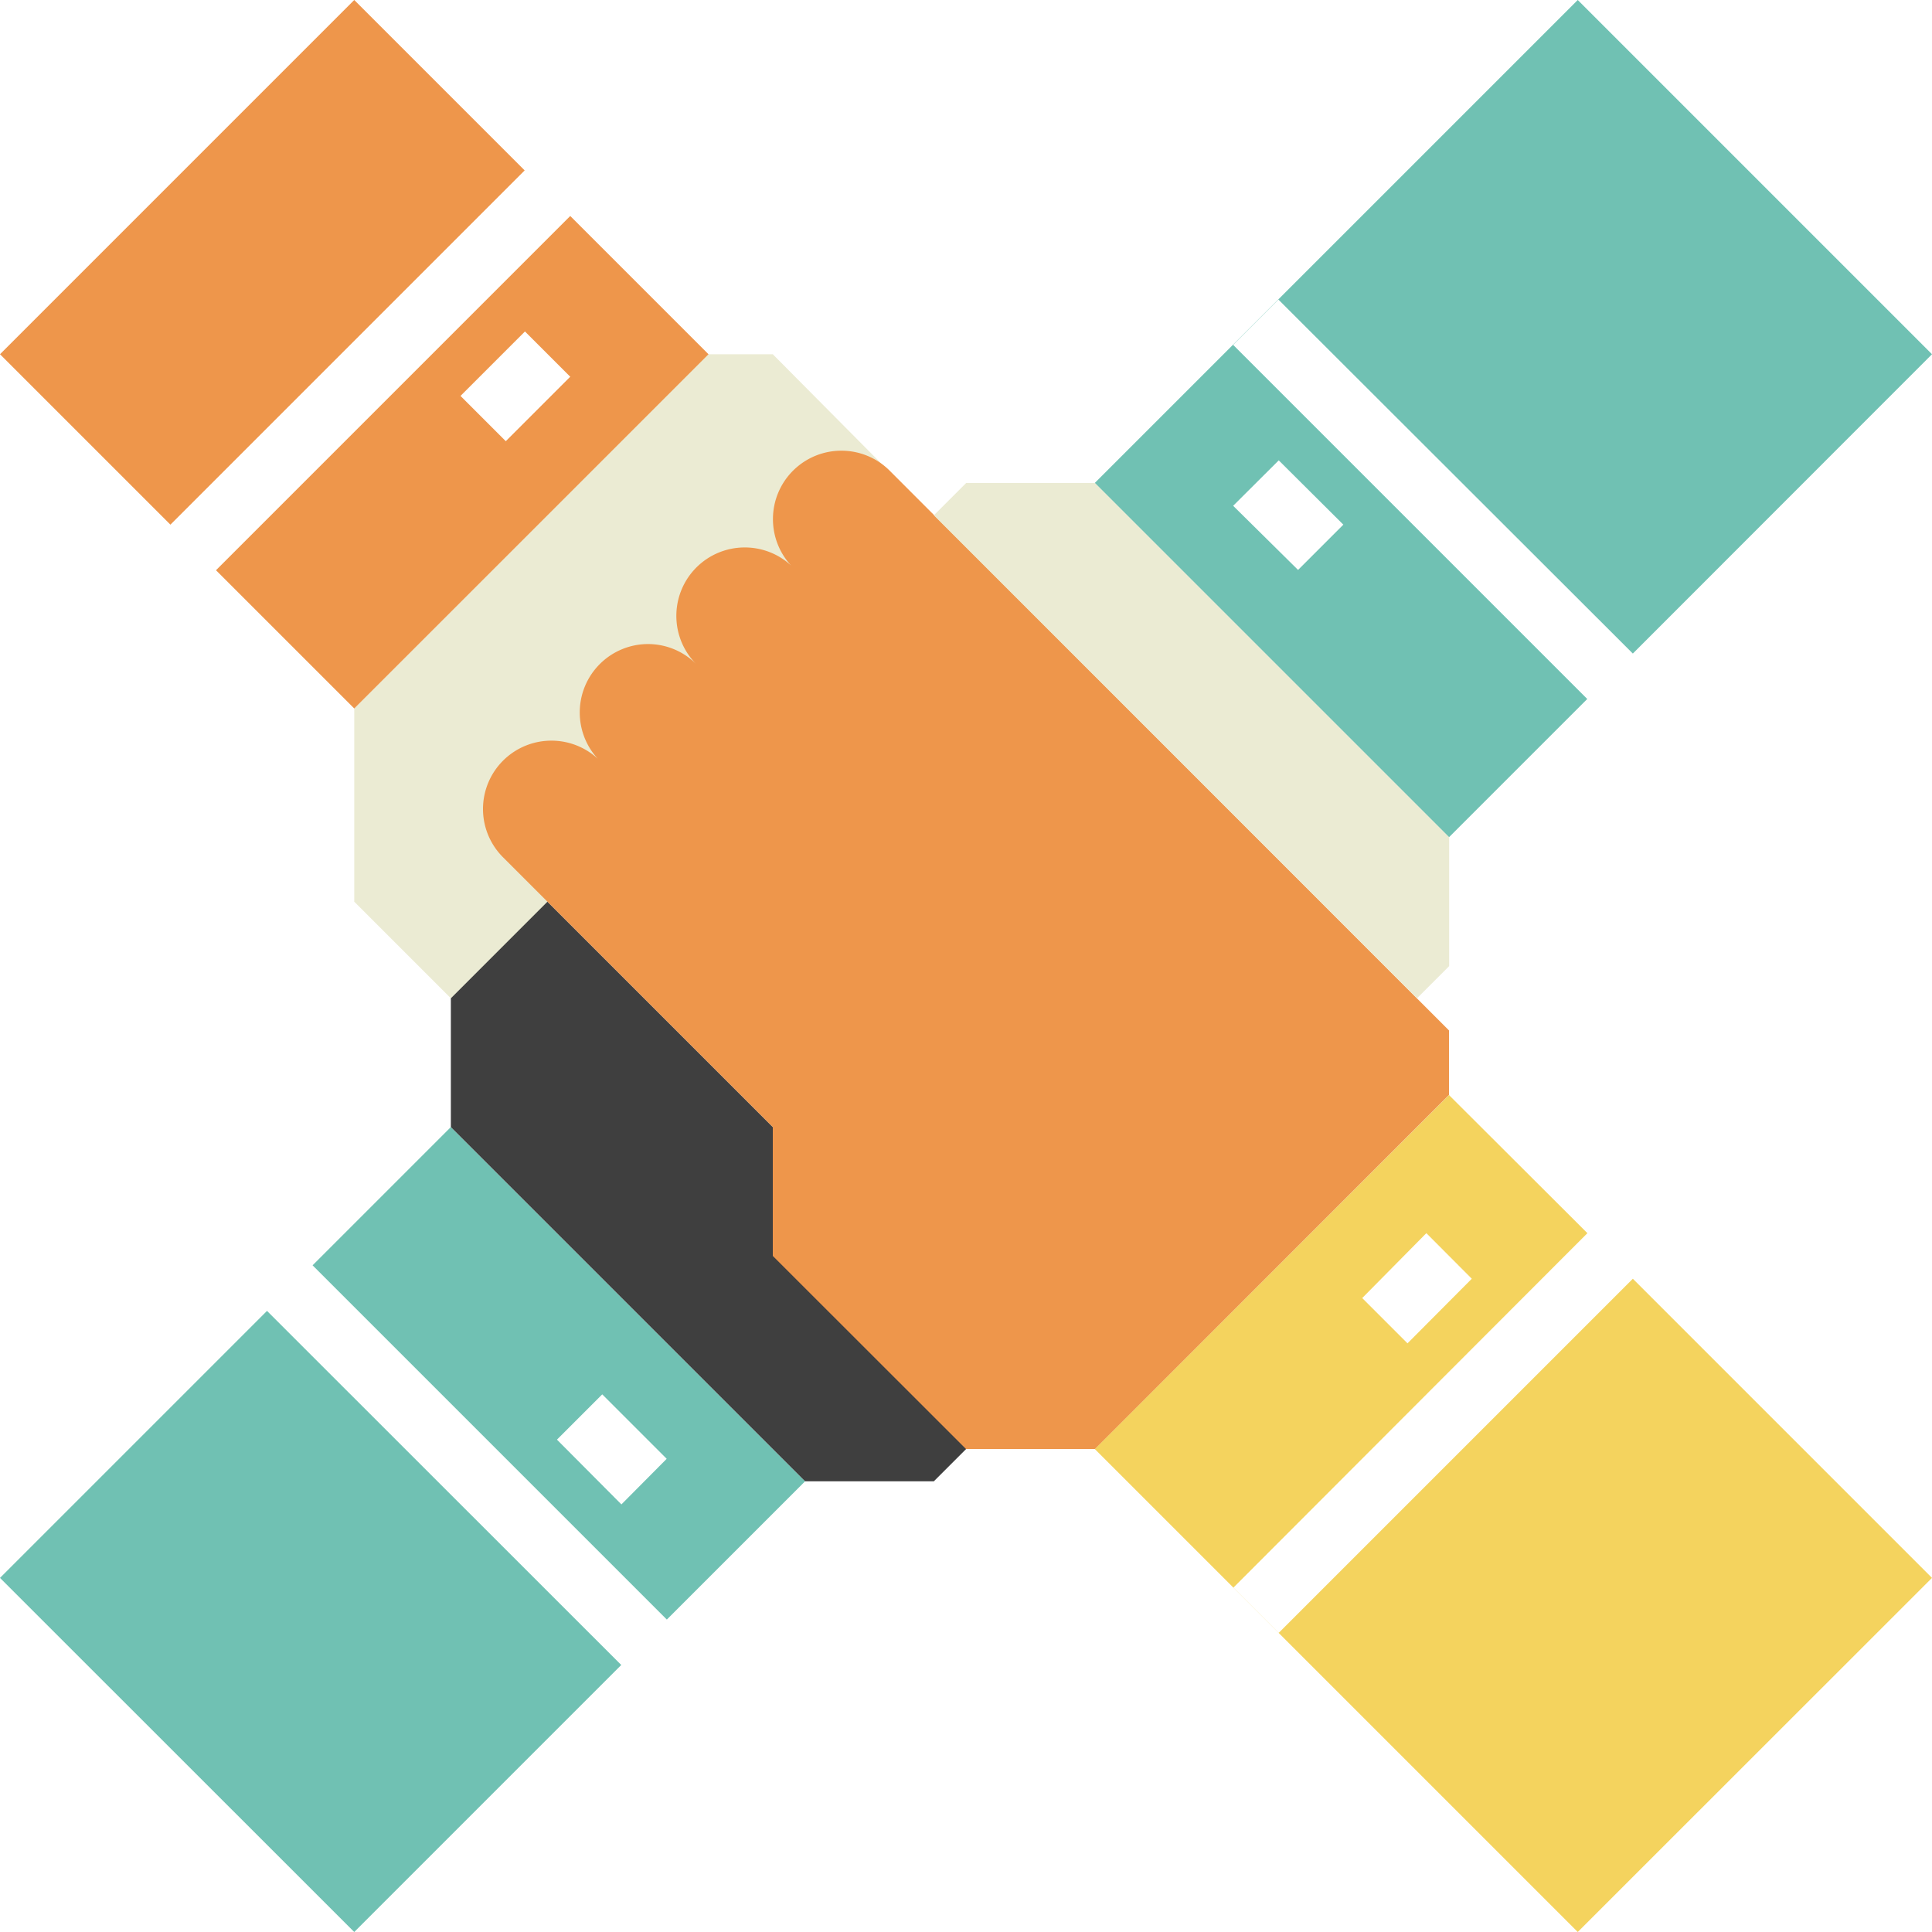 <svg xmlns="http://www.w3.org/2000/svg" viewBox="0 0 128 128.01"><defs><style>.cls-1{fill:#f4d35e;}.cls-2{fill:#70c1b3;}.cls-3{fill:#ebebd3;}.cls-4{fill:#3f3f3f;}.cls-5{fill:#ee964b;}</style></defs><title>Partner With Us</title><g id="Layer_2" data-name="Layer 2"><g id="Layer_1-2" data-name="Layer 1"><path class="cls-1" d="M108.18,84.72,84.72,108.18l-3-3L105.17,81.7,96,72.55h0L72.53,96h0l32,32L128,104.54Zm-10.67,0L93.25,89l-3-3L94.5,81.7Z"/><path class="cls-2" d="M29.87,74.67l-9.16,9.16L44.18,107.3l9.16-9.16h0Zm11.3,25L36.9,95.38l3-3,4.27,4.27ZM17.69,86.85,0,104.54,23.47,128l17.69-17.69Z"/><path class="cls-2" d="M108.18,43.3,128,23.47,104.53,0l-32,32L96,55.47h0l9.16-9.16L81.7,22.85l3-3ZM84.72,30.5,89,34.76l-3,3L81.7,33.51Z"/><polygon class="cls-3" points="61.96 34.31 51.2 23.47 46.85 23.47 23.47 46.94 23.47 59.74 29.87 66.14 61.96 34.31"/><polygon class="cls-4" points="68.27 91.74 61.87 98.14 53.34 98.14 29.87 74.67 29.87 66.14 36.27 59.74 68.27 91.74"/><path class="cls-5" d="M37.78,14.31,14.31,37.78l9.16,9.16,1.34-1.34,0,0h0L46.94,23.47Zm-3,7.65,3,3-4.27,4.27-3-3ZM23.47,0,0,23.47,11.29,34.76,34.76,11.29Z"/><path class="cls-5" d="M57.6,81.07,33.33,56.8A4.52,4.52,0,0,1,32,53.6h0a4.53,4.53,0,0,1,4.53-4.53h0a4.52,4.52,0,0,1,3.2,1.32L55.47,66.14,39.73,50.4a4.52,4.52,0,0,1-1.32-3.2h0a4.53,4.53,0,0,1,4.53-4.53h0A4.52,4.52,0,0,1,46.13,44L61.87,59.74,46.13,44a4.52,4.52,0,0,1-1.32-3.2h0a4.53,4.53,0,0,1,4.53-4.53h0a4.52,4.52,0,0,1,3.2,1.32L68.27,53.34,52.53,37.59a4.52,4.52,0,0,1-1.32-3.2h0a4.53,4.53,0,0,1,4.53-4.53h0a4.52,4.52,0,0,1,3.2,1.32L96,68.27v4.27L72.54,96H64L51.2,83.21V74.67Z"/><polygon class="cls-3" points="61.87 34.14 64.01 32 72.54 32 96.01 55.47 96.01 64.01 93.88 66.14 61.87 34.14"/></g></g></svg>